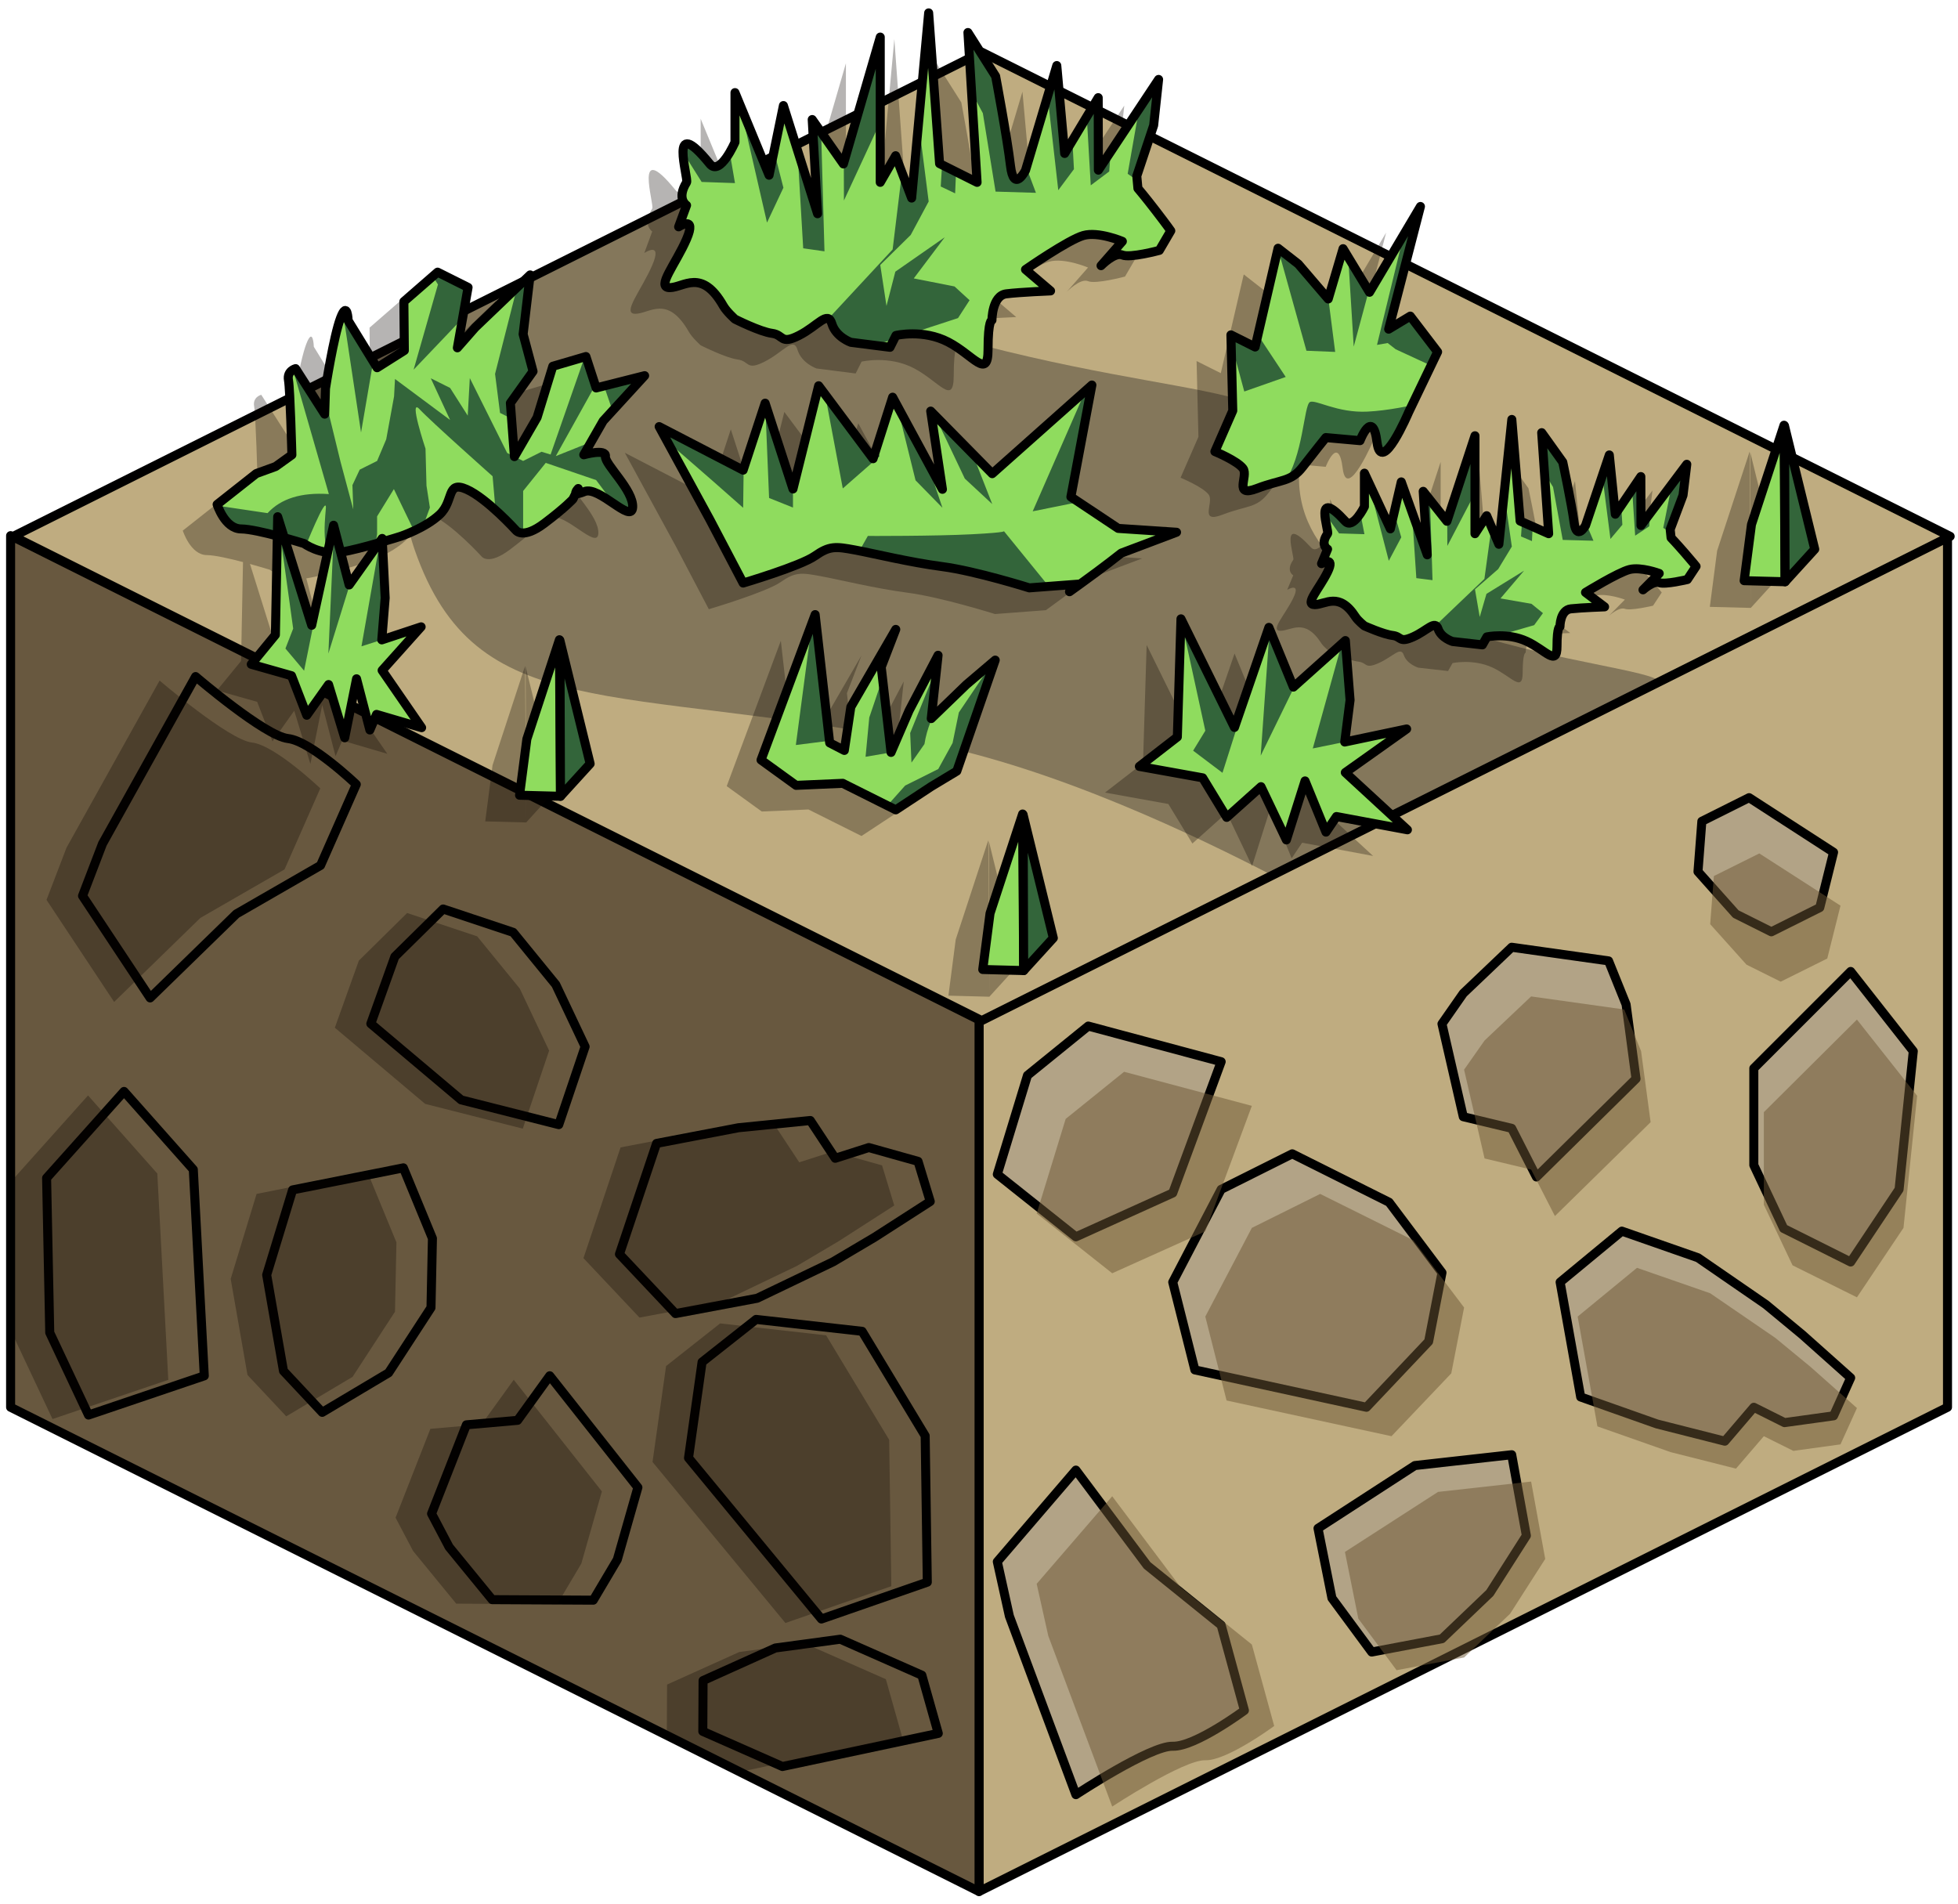 <?xml version="1.0" encoding="UTF-8" standalone="no"?><!DOCTYPE svg PUBLIC "-//W3C//DTD SVG 1.1//EN" "http://www.w3.org/Graphics/SVG/1.1/DTD/svg11.dtd"><svg width="100%" height="100%" viewBox="0 0 217 211" version="1.1" xmlns="http://www.w3.org/2000/svg" xmlns:xlink="http://www.w3.org/1999/xlink" xml:space="preserve" xmlns:serif="http://www.serif.com/" style="fill-rule:evenodd;clip-rule:evenodd;stroke-linecap:round;stroke-linejoin:round;stroke-miterlimit:1.5;"><g id="Dirt_Block13"><g><path d="M215.837,59.362l0,96.599l-107.331,53.665l0,-96.598l107.331,-53.666Z" style="fill:#bfac80;stroke:#000;stroke-width:1px;"/><path d="M205.104,107.662l6.94,8.836l-1.573,15.313l-5.367,8.05l-7.424,-3.712l-3.309,-7.021l0,-10.733l10.733,-10.733" style="fill:#b2a386;stroke:#000;stroke-width:1px;"/><path d="M193.849,88.401l9.359,6.054l-1.526,6.129l-5.367,2.683l-3.942,-1.971l-4.19,-4.696l0.429,-5.581l5.237,-2.618Z" style="fill:#b2a386;stroke:#000;stroke-width:1px;"/><path d="M162.172,110.088l5.366,-5.11l10.733,1.512l1.945,4.827l1.1,8.238l-11.034,10.884l-2.744,-5.39l-5.366,-1.288l-2.362,-10.291l2.362,-3.382" style="fill:#b2a386;stroke:#000;stroke-width:1px;"/><path d="M179.745,136.441l-6.84,5.652l2.278,12.729l8.455,2.989l7.519,1.909l3.214,-3.759l3.402,1.701l5.435,-0.753l1.896,-4.211l-5.366,-4.787l-4.042,-3.346l-7.513,-5.175l-8.438,-2.949Z" style="fill:#b2a386;stroke:#000;stroke-width:1px;"/><path d="M143.216,127.872l-7.877,3.939l-5.367,10.282l2.452,9.727l19.014,4.141l6.893,-7.287l1.479,-7.632l-5.86,-7.803l-10.734,-5.367Z" style="fill:#b2a386;stroke:#000;stroke-width:1px;"/><path d="M119.239,162.924l-8.709,10.148l1.337,6.036l7.372,19.785c0,0 8.247,-5.443 10.733,-5.366c2.486,0.076 7.943,-3.972 7.943,-3.972l-2.576,-9.445l-8.208,-6.629l-7.892,-10.557Z" style="fill:#b2a386;stroke:#000;stroke-width:1px;"/><path d="M167.538,161.22l-10.733,1.199l-10.733,6.958l1.544,7.735l4.409,5.975l7.785,-1.475l5.306,-5.071l4.047,-6.352l-1.625,-8.969" style="fill:#b2a386;stroke:#000;stroke-width:1px;"/><path d="M110.53,130.14l8.709,6.93l10.733,-4.854l5.367,-14.553l-14.73,-3.95l-6.736,5.465l-3.343,10.962" style="fill:#b2a386;stroke:#000;stroke-width:1px;"/><path d="M123.263,165.824l-8.371,9.702l1.286,5.769l7.085,18.915c0,0 7.928,-5.204 10.317,-5.13c2.39,0.073 7.635,-3.797 7.635,-3.797l-2.476,-9.029l-7.889,-6.338l-7.587,-10.092Zm46.427,-1.629l-10.317,1.146l-10.317,6.652l1.484,7.395l4.238,5.711l7.483,-1.409l5.101,-4.848l3.889,-6.072l-1.561,-8.575Zm11.734,-23.688l-6.576,5.403l2.19,12.169l8.127,2.857l7.228,1.825l3.089,-3.594l3.27,1.626l5.225,-0.719l1.822,-4.026l-5.158,-4.576l-3.885,-3.198l-7.221,-4.948l-8.111,-2.819Zm-35.113,-8.191l-7.572,3.765l-5.159,9.829l2.357,9.299l18.277,3.958l6.626,-6.966l1.421,-7.295l-5.633,-7.46l-10.317,-5.13Zm59.488,-19.321l6.672,8.447l-1.513,14.639l-5.159,7.695l-7.136,-3.548l-3.181,-6.712l0,-10.261l10.317,-10.26Zm-90.907,21.488l3.213,-10.479l6.475,-5.224l14.159,3.776l-5.159,13.913l-10.317,4.64l-8.371,-6.626Zm49.639,-19.169l5.159,-4.885l10.317,1.446l1.869,4.614l1.058,7.876l-10.606,10.404l-2.638,-5.152l-5.159,-1.231l-2.27,-9.838l2.27,-3.234Zm30.45,-20.732l8.996,5.787l-1.467,5.86l-5.158,2.565l-3.79,-1.885l-4.027,-4.489l0.412,-5.335l5.034,-2.503Z" style="fill:#6d5735;fill-opacity:0.5;"/></g><path d="M1.175,59.362l107.331,53.666l0,96.598l-107.331,-53.665l0,-96.599" style="fill:#68583f;"/><clipPath id="_clip1"><path d="M1.175,59.362l107.331,53.666l0,96.598l-107.331,-53.665l0,-96.599"/></clipPath><g clip-path="url(#_clip1)"><path d="M91.036,179.425l11.734,-4.08l-0.235,-16.221l-6.989,-11.581l-11.749,-1.32l-5.987,4.726l-1.503,10.627l14.729,17.849" style="fill:#68583f;stroke:#000;stroke-width:1px;"/><path d="M86.714,195.773l17.273,-3.671l-1.819,-6.448l-9.042,-3.989l-7.196,0.973l-8.01,3.61l-0.029,5.632l8.823,3.893Z" style="fill:#68583f;stroke:#000;stroke-width:1px;"/><path d="M49.773,171.445l4.778,5.837l11.198,0.057l2.666,-4.498l2.281,-7.997l-9.77,-12.374l-3.564,4.939l-5.674,0.498l-3.859,9.848l1.944,3.69" style="fill:#68583f;stroke:#000;stroke-width:1px;"/><path d="M74.863,145.578l-6.211,-6.587l4.115,-12.273l9.073,-1.736l7.964,-0.802l2.763,4.188l3.721,-1.191l5.457,1.532l1.352,4.444l-6.164,3.963l-4.606,2.727l-8.414,4.037l-9.05,1.698Z" style="fill:#68583f;stroke:#000;stroke-width:1px;"/><path d="M35.712,156.523l-4.294,-4.586l-1.862,-10.647l2.871,-9.418l12.278,-2.445l3.22,7.814l-0.16,7.686l-4.698,7.216l-7.355,4.38Z" style="fill:#68583f;stroke:#000;stroke-width:1px;"/><path d="M16.639,110.594l-7.494,-11.309l2.215,-5.782l10.317,-18.523c0,0 7.679,6.584 10.234,6.868c2.556,0.284 7.574,5.082 7.574,5.082l-3.96,8.979l-9.329,5.376l-9.557,9.309Z" style="fill:#68583f;stroke:#000;stroke-width:1px;"/><path d="M61.928,124.637l-10.819,-2.741l-10.011,-8.444l2.663,-7.435l5.35,-5.277l7.762,2.587l4.722,5.789l3.252,6.875l-2.919,8.646" style="fill:#68583f;stroke:#000;stroke-width:1px;"/><path d="M5.165,130.552l8.581,-9.593l7.678,8.654l1.217,22.864l-12.832,4.345l-4.296,-9.13l-0.348,-17.14" style="fill:#68583f;stroke:#000;stroke-width:1px;"/><path d="M82.724,196.216l17.273,-3.67l-1.819,-6.448l-9.042,-3.989l-7.196,0.973l-8.01,3.609l-0.029,5.633l8.823,3.892Zm4.322,-16.347l-14.729,-17.849l1.503,-10.628l5.987,-4.725l11.749,1.32l6.989,11.581l0.236,16.221l-11.735,4.08Zm-41.263,-7.98l-1.944,-3.691l3.859,-9.847l5.674,-0.498l3.564,-4.94l9.77,12.374l-2.281,7.998l-2.666,4.498l-11.198,-0.058l-4.778,-5.836Zm-44.608,-40.894l8.581,-9.593l7.678,8.655l1.217,22.864l-12.832,4.344l-4.296,-9.129l-0.348,-17.141Zm30.547,25.971l-4.294,-4.586l-1.862,-10.647l2.871,-9.418l12.278,-2.445l3.22,7.815l-0.16,7.685l-4.698,7.216l-7.355,4.38Zm39.151,-10.945l-6.21,-6.586l4.114,-12.274l9.073,-1.736l7.964,-0.801l2.764,4.188l3.72,-1.192l5.457,1.532l1.352,4.444l-6.164,3.963l-4.606,2.728l-8.414,4.036l-9.05,1.698Zm-12.935,-20.94l-10.818,-2.742l-10.012,-8.443l2.663,-7.436l5.35,-5.277l7.762,2.587l4.722,5.79l3.252,6.875l-2.919,8.646Zm-45.289,-14.043l-7.494,-11.309l2.215,-5.782l10.317,-18.524c0,0 7.679,6.584 10.234,6.868c2.556,0.284 7.574,5.082 7.574,5.082l-3.96,8.98l-9.329,5.375l-9.557,9.31Z" style="fill:#0a0500;fill-opacity:0.3;"/></g><path d="M1.175,59.362l107.331,53.666l0,96.598l-107.331,-53.665l0,-96.599" style="fill:none;stroke:#000;stroke-width:1px;"/><path d="M216.132,59.442l-107.331,-53.665l-107.331,53.665l107.331,53.666l107.331,-53.666Z" style="fill:#84775b;"/><clipPath id="_clip2"><path d="M216.132,59.442l-107.331,-53.665l-107.331,53.665l107.331,53.666l107.331,-53.666Z"/></clipPath><g clip-path="url(#_clip2)"><path d="M-10.558,26.553c0,0 25.752,7.572 44.227,16.79c10.717,5.347 10.436,12.284 12.301,17.627c6.806,19.49 22.136,14.676 56.519,21.33c14.621,2.83 30.458,10.551 38.511,14.708c16.652,8.596 35.774,8.946 35.774,8.946l-153.846,33.017l-67.965,-77.833l34.479,-34.585Z" style="fill:#bfac80;"/><path d="M183.933,75.542c-1.62,-2.35 -41.14,-4.125 -39.943,-23.447c0.693,-11.186 -13.275,-6.448 -46.624,-17.141c-3.267,-1.047 -10.017,-7.712 -20.764,-13.078c-26.494,-13.227 -64.207,-12.397 -64.207,-12.397l153.225,-35.789l73.087,90.565l-54.774,11.287Z" style="fill:#bfac80;"/></g><path d="M216.132,59.442l-107.331,-53.665l-107.331,53.665l107.331,53.666l107.331,-53.666Z" style="fill:none;stroke:#000;stroke-width:1px;"/><g><path d="M112.933,106.856l-3.284,3.605l-0.063,-17.267l3.347,13.662Zm-3.405,-13.743l-3.608,11.009l-0.809,6.221l4.538,0.118l-0.121,-17.348Zm31.302,-3.667l-2.066,6.538l-2.815,-5.901l-3.8,3.402l-2.664,-4.383l-7.016,-1.265l4.209,-3.262l0.401,-13.092l5.93,12.033l3.813,-11.087l2.719,6.617l5.758,-5.156l0.521,6.595l-0.591,4.647l6.86,-1.444l-6.797,4.827l6.883,6.345l-7.861,-1.467l-1.164,1.725l-2.32,-5.672Zm-54.292,-18.433l-5.998,16.111l3.886,2.813l5.169,-0.226l5.88,2.94l3.93,-2.587l2.832,-1.705l4.257,-12.303l-3.198,2.719l-3.891,3.763l0.755,-7.017l-3.215,6.135l-1.996,4.629l-1.088,-9.457l1.611,-4.175l-4.98,8.591l-0.72,4.822l-1.624,-0.837l-1.61,-14.216Zm-24.939,16.53l-3.285,3.605l-0.062,-17.268l3.347,13.663Zm-3.405,-13.744l-3.608,11.009l-0.809,6.222l4.537,0.118l-0.12,-17.349Zm1.825,-16.239c0.064,0.088 0.31,0.08 0.944,-0.179c1.641,-0.671 5.24,3.648 5.349,1.74c0.109,-1.909 -3.129,-4.77 -3.017,-5.65c0.113,-0.88 -2.401,-0.171 -2.401,-0.171l2.149,-3.749l4.595,-5.018l-5.372,1.36l-1.134,-3.479l-3.671,1.077l-1.742,5.676l-2.511,4.337l-0.448,-5.935l2.512,-3.516l-1.099,-4.118l0.777,-6.569l-6.087,5.826l-1.978,2.252l1.185,-6.695l-3.375,-1.687l-3.739,3.254l0.052,5.427l-3.02,1.908l-3.208,-5.223c0,0 -0.07,-2.31 -0.839,-0.301c-0.768,2.009 -1.672,7.835 -1.672,7.835l-0.089,2.835l-3.226,-5.045c0,0 -0.975,0.242 -0.789,1.276c0.186,1.034 0.379,8.282 0.379,8.282l-1.8,1.29l-2.149,0.782l-4.337,3.423c0,0 0.849,2.702 2.663,2.714c0.876,0.006 2.531,0.384 4.01,0.773l-0.214,10.964l-2.675,3.262l4.46,1.266l1.693,4.383l2.415,-3.402l1.789,5.901l1.313,-6.539l1.475,5.673l0.74,-1.726l4.996,1.468l-4.375,-6.345l4.321,-4.828l-4.36,1.445l0.375,-4.647l-0.312,-6.216c1.164,-0.339 2.034,-0.616 2.034,-0.616c0,0 2.712,-0.904 4.319,-2.411c1.607,-1.507 0.717,-3.79 2.97,-2.799c2.254,0.991 5.491,4.56 5.491,4.56c0,0 0.759,1.008 3.13,-0.778c2.372,-1.786 3.175,-2.69 3.175,-2.69l0.328,-0.657c-0.1,-0.139 0.261,-0.521 0.261,-0.521l-0.261,0.521Zm99.644,-6.367l-3.107,9.476l-2.63,-3.318l0.45,7.036l-2.881,-8.08l-1.208,5.203l-2.875,-6.17l0,3.704c0,0 -1.254,2.571 -2.126,1.62c-3.613,-3.938 -1.756,1.093 -1.958,1.381c-0.87,1.237 0,1.714 0,1.714l-0.668,1.608c0,0 1.569,-0.935 0.668,0.918c-0.901,1.852 -2.607,3.63 -1.421,3.625c1.185,-0.005 2.695,-1.475 4.521,1.364c0.276,0.429 0.984,0.988 0.984,0.988c0,0 2.106,0.944 3.122,1.062c1.017,0.117 0.687,0.87 2.277,0.157c1.591,-0.714 2.425,-1.892 2.768,-0.882c0.344,1.01 1.607,1.396 1.607,1.396l3.299,0.372l0.499,-0.884c0,0 2.291,-0.488 4.413,0.493c2.121,0.98 3.357,2.833 3.357,0.559c0,-2.273 0.33,-2.192 0.33,-2.192c0,0 -0.002,-1.84 1.212,-1.971c1.214,-0.13 3.731,-0.218 3.731,-0.218l-2.113,-1.596c0,0 3.607,-2.223 4.88,-2.543c1.274,-0.32 3.288,0.438 3.288,0.438l-1.798,1.815c0,0 1.151,-1.041 1.798,-0.796c0.647,0.244 3.118,-0.345 3.118,-0.345l0.966,-1.464c0,0 -0.3,-0.389 -1.251,-1.483c-0.95,-1.095 -1.52,-1.684 -1.52,-1.684l-0.095,-0.926l1.421,-3.782l0.417,-3.433l-5.079,6.778l-0.014,-5.416l-2.828,4.169l-0.666,-6.567l-2.637,7.83c0,0 -0.99,1.74 -1.267,-0.351c-0.277,-2.091 -1.252,-6.68 -1.252,-6.68l-2.337,-3.267l0.773,11.194l-3.164,-1.401l-0.92,-11.26l-1.436,13.834l-1.351,-3.163l-1.297,1.99l0,-10.852Zm-131.959,11.307c1.234,0.341 2.191,0.639 2.191,0.639c0,0 1.081,0.794 2.611,0.984l-1.765,8.074l-3.037,-9.697Zm78.46,-7.107l-6.821,-6.933l1.3,8.667l-5.521,-10.208l-2.166,6.818l-6.032,-8.085l-2.845,11.437l-3.086,-9.506l-2.436,7.421l-9.309,-4.825l5.657,10.375l3.652,6.962c0,0 6.342,-1.878 7.955,-3.004c1.613,-1.126 2.271,-1.062 4.428,-0.661c2.157,0.401 6.031,1.364 9.703,1.846c3.672,0.481 9.628,2.353 9.628,2.353l5.645,-0.428c2.677,-1.925 4.553,-3.424 4.553,-3.424l6.119,-2.311l-6.465,-0.427l-5.243,-3.492l2.327,-12.397l-11.043,9.822Zm-71.271,12.335l-0.947,-3.627c1.148,-0.185 2.861,-0.642 4.263,-1.045l-3.316,4.672Zm159.021,-17.705l-3.608,11.009l-0.81,6.222l4.538,0.118l-0.12,-17.349Zm3.405,13.744l-3.285,3.605l-0.062,-17.268l3.347,13.663Zm-44.825,-25.833l-2.396,1.445l3.522,-13.596l-5.644,9.508l-2.932,-4.831l-1.644,5.572l-3.317,-3.872l-2.242,-1.748l-2.543,10.943l-2.683,-1.343l0.205,8.402l-1.98,4.529c0,0 2.464,1.013 3.112,1.868c0.648,0.854 -1.151,3.263 1.558,2.221c2.709,-1.042 3.738,-0.682 5.063,-2.391c1.324,-1.71 2.564,-3.245 2.564,-3.245l3.787,0.34c0,0 1.409,-3.655 1.883,0.169c0.474,3.823 3.505,-3.318 3.505,-3.318l3.21,-6.687l-3.028,-3.966Zm-58.742,-30.923l-4.084,14.058l-3.456,-4.922l0.592,10.437l-3.785,-11.987l-1.589,7.719l-3.778,-9.153l0,5.495c0,0 -1.647,3.814 -2.793,2.403c-4.748,-5.841 -2.307,1.622 -2.574,2.05c-1.143,1.834 0,2.542 0,2.542l-0.878,2.385c0,0 2.063,-1.386 0.878,1.362c-1.184,2.747 -3.425,5.385 -1.867,5.377c1.558,-0.007 3.542,-2.188 5.941,2.024c0.363,0.637 1.293,1.466 1.293,1.466c0,0 2.767,1.401 4.103,1.575c1.336,0.174 0.903,1.291 2.993,0.233c2.09,-1.058 3.186,-2.807 3.637,-1.308c0.452,1.499 2.112,2.071 2.112,2.071l4.335,0.552l0.656,-1.312c0,0 3.01,-0.723 5.798,0.732c2.788,1.454 4.412,4.202 4.412,0.83c0,-3.373 0.434,-3.253 0.434,-3.253c0,0 -0.003,-2.73 1.592,-2.924c1.596,-0.193 4.903,-0.324 4.903,-0.324l-2.776,-2.367c0,0 4.739,-3.297 6.413,-3.772c1.674,-0.475 4.321,0.649 4.321,0.649l-2.363,2.692c0,0 1.512,-1.543 2.363,-1.181c0.85,0.363 4.097,-0.511 4.097,-0.511l1.269,-2.172c0,0 -0.394,-0.576 -1.643,-2.2c-1.249,-1.623 -1.999,-2.498 -1.999,-2.498l-0.125,-1.374l1.869,-5.61l0.548,-5.093l-6.675,10.055l-0.018,-8.035l-3.717,6.185l-0.874,-9.742l-3.466,11.616c0,0 -1.301,2.581 -1.666,-0.521c-0.364,-3.101 -1.645,-9.91 -1.645,-9.91l-3.07,-4.847l1.015,16.608l-4.158,-2.079l-1.209,-16.704l-1.887,20.522l-1.775,-4.693l-1.704,2.954l0,-16.1Z" style="fill:#0a0500;fill-opacity:0.3;"/><g id="GrassBlank02"><path d="M144.634,86.546l-2.066,6.539l-2.815,-5.901l-3.8,3.402l-2.664,-4.383l-7.016,-1.266l4.209,-3.262l0.401,-13.091l5.93,12.032l3.813,-11.087l2.719,6.618l5.758,-5.157l0.521,6.596l-0.591,4.647l6.86,-1.445l-6.797,4.828l6.883,6.345l-7.861,-1.468l-1.164,1.726l-2.32,-5.673" style="fill:#33653a;"/><clipPath id="_clip3"><path d="M144.634,86.546l-2.066,6.539l-2.815,-5.901l-3.8,3.402l-2.664,-4.383l-7.016,-1.266l4.209,-3.262l0.401,-13.091l5.93,12.032l3.813,-11.087l2.719,6.618l5.758,-5.157l0.521,6.596l-0.591,4.647l6.86,-1.445l-6.797,4.828l6.883,6.345l-7.861,-1.468l-1.164,1.726l-2.32,-5.673"/></clipPath><g clip-path="url(#_clip3)"><path d="M130.883,68.584l2.699,12.399l-1.35,2.21l3.253,2.455l1.521,-4.788l-2.062,-7.098l4.549,-5.153l1.333,-0.518l-1.105,15.654l3.789,-7.761l1.429,-5.437l3.991,0l-3.438,12.4l5.543,-1.13l4.051,-5.412l3.386,1.693l-2.728,3.069l0.375,14.207l-8.38,-2.553l-2.984,3.509l-2.794,-1.9l-0.959,-2.23l-8.458,-1.138l-7.506,-6.293l4.308,-12.749l1.537,-3.436" style="fill:#8fdc5e;"/></g><path d="M144.634,86.546l-2.066,6.539l-2.815,-5.901l-3.8,3.402l-2.664,-4.383l-7.016,-1.266l4.209,-3.262l0.401,-13.091l5.93,12.032l3.813,-11.087l2.719,6.618l5.758,-5.157l0.521,6.596l-0.591,4.647l6.86,-1.445l-6.797,4.828l6.883,6.345l-7.861,-1.468l-1.164,1.726l-2.32,-5.673" style="fill:none;stroke:#000;stroke-width:1px;"/><path d="M156.298,35.034l-2.396,1.446l3.522,-13.597l-5.644,9.509l-2.932,-4.832l-1.644,5.573l-3.317,-3.873l-2.242,-1.748l-2.543,10.944l-2.683,-1.343l0.205,8.401l-1.98,4.529c0,0 2.464,1.014 3.112,1.868c0.648,0.855 -1.151,3.263 1.558,2.221c2.709,-1.041 3.738,-0.681 5.063,-2.391c1.324,-1.709 2.564,-3.245 2.564,-3.245l3.787,0.34c0,0 1.408,-3.654 1.883,0.169c0.474,3.823 3.505,-3.317 3.505,-3.317l3.21,-6.688l-3.028,-3.966Z" style="fill:#33653a;"/><clipPath id="_clip4"><path d="M156.298,35.034l-2.396,1.446l3.522,-13.597l-5.644,9.509l-2.932,-4.832l-1.644,5.573l-3.317,-3.873l-2.242,-1.748l-2.543,10.944l-2.683,-1.343l0.205,8.401l-1.98,4.529c0,0 2.464,1.014 3.112,1.868c0.648,0.855 -1.151,3.263 1.558,2.221c2.709,-1.041 3.738,-0.681 5.063,-2.391c1.324,-1.709 2.564,-3.245 2.564,-3.245l3.787,0.34c0,0 1.408,-3.654 1.883,0.169c0.474,3.823 3.505,-3.317 3.505,-3.317l3.21,-6.688l-3.028,-3.966Z"/></clipPath><g clip-path="url(#_clip4)"><path d="M135.586,34.836l2.315,8.553l4.592,-1.613l-4.449,-6.719l3.344,-8.384l3.401,12.198l3.185,0.13l-0.768,-5.994l2.002,-7.891l0.822,13.298l1.759,-6.524l1.411,-3.662l3.319,-6.103l-3.91,16.099l1.182,-0.207l0.887,0.69l3.573,1.653l3.529,3.147c0,0 -5.697,1.884 -10.226,2.111c-3.358,0.167 -5.756,-1.38 -6.379,-1.062c-0.677,0.346 -0.747,6.145 -2.883,8.954c-2.478,3.26 -7.01,3.564 -7.01,3.564l-2.01,-9.805l2.314,-12.433" style="fill:#8fdc5e;"/></g><path d="M156.298,35.034l-2.396,1.446l3.522,-13.597l-5.644,9.509l-2.932,-4.832l-1.644,5.573l-3.317,-3.873l-2.242,-1.748l-2.543,10.944l-2.683,-1.343l0.205,8.401l-1.98,4.529c0,0 2.464,1.014 3.112,1.868c0.648,0.855 -1.151,3.263 1.558,2.221c2.709,-1.041 3.738,-0.681 5.063,-2.391c1.324,-1.709 2.564,-3.245 2.564,-3.245l3.787,0.34c0,0 1.408,-3.654 1.883,0.169c0.474,3.823 3.505,-3.317 3.505,-3.317l3.21,-6.688l-3.028,-3.966Z" style="fill:none;stroke:#000;stroke-width:1px;"/><g><path d="M113.332,90.213l-3.608,11.009l-0.809,6.222l4.538,0.118l-0.121,-17.349Z" style="fill:#8fdc5e;stroke:#000;stroke-width:1px;"/><path d="M116.737,103.957l-3.284,3.605l-0.063,-17.268l3.347,13.663Z" style="fill:#33653a;stroke:#000;stroke-width:1px;"/></g><g><path d="M197.718,47.124l-3.608,11.009l-0.81,6.221l4.538,0.118l-0.12,-17.348Z" style="fill:#8fdc5e;stroke:#000;stroke-width:1px;"/><path d="M201.123,60.867l-3.285,3.605l-0.062,-17.267l3.347,13.662Z" style="fill:#33653a;stroke:#000;stroke-width:1px;"/></g><g><path d="M61.998,70.9l-3.608,11.009l-0.809,6.221l4.537,0.118l-0.12,-17.348Z" style="fill:#8fdc5e;stroke:#000;stroke-width:1px;"/><path d="M65.403,84.643l-3.285,3.605l-0.062,-17.267l3.347,13.662Z" style="fill:#33653a;stroke:#000;stroke-width:1px;"/></g><path d="M90.342,68.113l-5.998,16.112l3.886,2.813l5.169,-0.226l5.88,2.94l3.93,-2.587l2.832,-1.706l4.257,-12.302l-3.198,2.718l-3.891,3.763l0.755,-7.017l-3.215,6.135l-1.996,4.63l-1.088,-9.457l1.611,-4.175l-4.98,8.591l-0.72,4.821l-1.624,-0.837l-1.61,-14.216Z" style="fill:#33653a;"/><clipPath id="_clip5"><path d="M90.342,68.113l-5.998,16.112l3.886,2.813l5.169,-0.226l5.88,2.94l3.93,-2.587l2.832,-1.706l4.257,-12.302l-3.198,2.718l-3.891,3.763l0.755,-7.017l-3.215,6.135l-1.996,4.63l-1.088,-9.457l1.611,-4.175l-4.98,8.591l-0.72,4.821l-1.624,-0.837l-1.61,-14.216Z"/></clipPath><g clip-path="url(#_clip5)"><path d="M90.416,65.847l-2.215,16.72l4.386,-0.555l1.709,-12.781l5.427,0.299l-3.384,9.991l-0.411,4.351l2.825,-0.486l1.57,-8.128l3.97,-2.472l-3.42,8.452l0.142,3.279l1.44,-2.056c0.255,-1.668 0.94,-3.372 2.055,-5.11l6.623,-5.602l-4.866,7.207l-0.694,3.383l-1.588,2.888l-3.67,1.834l-1.562,1.75c0,0 -2.531,2.881 -3.825,2.999c-1.293,0.117 -7.056,-0.059 -8.408,-0.588c-1.353,-0.529 -6.612,-3.888 -6.612,-3.888l3.185,-11.778l7.323,-9.709Z" style="fill:#8fdc5e;"/></g><path d="M90.342,68.113l-5.998,16.112l3.886,2.813l5.169,-0.226l5.88,2.94l3.93,-2.587l2.832,-1.706l4.257,-12.302l-3.198,2.718l-3.891,3.763l0.755,-7.017l-3.215,6.135l-1.996,4.63l-1.088,-9.457l1.611,-4.175l-4.98,8.591l-0.72,4.821l-1.624,-0.837l-1.61,-14.216Z" style="fill:none;stroke:#000;stroke-width:1px;"/><path d="M97.556,4.111l-4.084,14.058l-3.456,-4.921l0.592,10.437l-3.785,-11.987l-1.589,7.719l-3.778,-9.154l0,5.496c0,0 -1.647,3.813 -2.793,2.403c-4.748,-5.842 -2.307,1.622 -2.574,2.049c-1.143,1.835 0,2.542 0,2.542l-0.878,2.386c0,0 2.063,-1.387 0.878,1.361c-1.184,2.748 -3.425,5.385 -1.867,5.378c1.557,-0.007 3.542,-2.188 5.941,2.024c0.363,0.637 1.293,1.466 1.293,1.466c0,0 2.767,1.4 4.103,1.574c1.336,0.174 0.903,1.292 2.993,0.233c2.09,-1.058 3.186,-2.806 3.637,-1.308c0.452,1.499 2.112,2.071 2.112,2.071l4.335,0.552l0.656,-1.311c0,0 3.01,-0.723 5.798,0.731c2.788,1.455 4.412,4.202 4.412,0.83c0,-3.372 0.434,-3.253 0.434,-3.253c0,0 -0.003,-2.73 1.592,-2.923c1.596,-0.194 4.903,-0.324 4.903,-0.324l-2.776,-2.368c0,0 4.739,-3.297 6.413,-3.771c1.674,-0.475 4.32,0.649 4.32,0.649l-2.362,2.692c0,0 1.512,-1.544 2.362,-1.181c0.851,0.362 4.098,-0.512 4.098,-0.512l1.269,-2.171c0,0 -0.394,-0.577 -1.643,-2.2c-1.249,-1.624 -1.999,-2.498 -1.999,-2.498l-0.125,-1.374l1.869,-5.611l0.548,-5.092l-6.675,10.054l-0.018,-8.034l-3.717,6.185l-0.874,-9.742l-3.466,11.615c0,0 -1.302,2.581 -1.666,-0.52c-0.364,-3.102 -1.645,-9.911 -1.645,-9.911l-3.07,-4.846l1.015,16.607l-4.158,-2.079l-1.209,-16.704l-1.887,20.523l-1.775,-4.693l-1.704,2.953l0,-16.1Z" style="fill:#33653a;"/><clipPath id="_clip6"><path d="M97.556,4.111l-4.084,14.058l-3.456,-4.921l0.592,10.437l-3.785,-11.987l-1.589,7.719l-3.778,-9.154l0,5.496c0,0 -1.647,3.813 -2.793,2.403c-4.748,-5.842 -2.307,1.622 -2.574,2.049c-1.143,1.835 0,2.542 0,2.542l-0.878,2.386c0,0 2.063,-1.387 0.878,1.361c-1.184,2.748 -3.425,5.385 -1.867,5.378c1.557,-0.007 3.542,-2.188 5.941,2.024c0.363,0.637 1.293,1.466 1.293,1.466c0,0 2.767,1.4 4.103,1.574c1.336,0.174 0.903,1.292 2.993,0.233c2.09,-1.058 3.186,-2.806 3.637,-1.308c0.452,1.499 2.112,2.071 2.112,2.071l4.335,0.552l0.656,-1.311c0,0 3.01,-0.723 5.798,0.731c2.788,1.455 4.412,4.202 4.412,0.83c0,-3.372 0.434,-3.253 0.434,-3.253c0,0 -0.003,-2.73 1.592,-2.923c1.596,-0.194 4.903,-0.324 4.903,-0.324l-2.776,-2.368c0,0 4.739,-3.297 6.413,-3.771c1.674,-0.475 4.32,0.649 4.32,0.649l-2.362,2.692c0,0 1.512,-1.544 2.362,-1.181c0.851,0.362 4.098,-0.512 4.098,-0.512l1.269,-2.171c0,0 -0.394,-0.577 -1.643,-2.2c-1.249,-1.624 -1.999,-2.498 -1.999,-2.498l-0.125,-1.374l1.869,-5.611l0.548,-5.092l-6.675,10.054l-0.018,-8.034l-3.717,6.185l-0.874,-9.742l-3.466,11.615c0,0 -1.302,2.581 -1.666,-0.52c-0.364,-3.102 -1.645,-9.911 -1.645,-9.911l-3.07,-4.846l1.015,16.607l-4.158,-2.079l-1.209,-16.704l-1.887,20.523l-1.775,-4.693l-1.704,2.953l0,-16.1Z"/></clipPath><g clip-path="url(#_clip6)"><path d="M73.646,13.623l4.116,6.541l3.694,0.128l-1.776,-10.36l1.776,-0.703l3.549,15.44l1.818,-3.866l-2.411,-9.4l3.58,-1.34l1.025,17.455l2.358,0.336l-0.423,-15.074l2.541,-2.848l0.038,12.291l8.211,-17.726l-2.814,23.149l-12.105,13.045l-14.931,-7.648l1.754,-19.42Z" style="fill:#8fdc5e;"/><path d="M106.432,7.877l2.494,4.668l1.411,8.69l4.473,0.135l-1.155,-3.069l-1.339,-9.145l3.325,-2.558l1.645,14.481l1.736,-2.331l-0.506,-9.523l1.765,0.882l0.604,10.432l2.046,-1.535l0.907,-11.934l2.802,2.726l-1.663,9.464l2.794,1.943l8.514,6.476c0,0 -11.061,5.503 -12.559,6.28c-1.498,0.776 -8.852,7.427 -8.852,7.427l-13.173,2.364l-4.145,-5.689l8.618,-2.808l1.282,-1.981l-1.669,-1.526l-4.516,-0.891l3.435,-4.561l-5.479,3.814l-0.98,3.796l-0.691,-4.54l3.377,-3.326l1.989,-3.709l-1.669,-13.109l-0.463,-8.858l2.693,0.785l1.25,11.92l-0.475,7.6l1.596,0.761l0.578,-13.551Z" style="fill:#8fdc5e;"/></g><path d="M97.556,4.111l-4.084,14.058l-3.456,-4.921l0.592,10.437l-3.785,-11.987l-1.589,7.719l-3.778,-9.154l0,5.496c0,0 -1.647,3.813 -2.793,2.403c-4.748,-5.842 -2.307,1.622 -2.574,2.049c-1.143,1.835 0,2.542 0,2.542l-0.878,2.386c0,0 2.063,-1.387 0.878,1.361c-1.184,2.748 -3.425,5.385 -1.867,5.378c1.557,-0.007 3.542,-2.188 5.941,2.024c0.363,0.637 1.293,1.466 1.293,1.466c0,0 2.767,1.4 4.103,1.574c1.336,0.174 0.903,1.292 2.993,0.233c2.09,-1.058 3.186,-2.806 3.637,-1.308c0.452,1.499 2.112,2.071 2.112,2.071l4.335,0.552l0.656,-1.311c0,0 3.01,-0.723 5.798,0.731c2.788,1.455 4.412,4.202 4.412,0.83c0,-3.372 0.434,-3.253 0.434,-3.253c0,0 -0.003,-2.73 1.592,-2.923c1.596,-0.194 4.903,-0.324 4.903,-0.324l-2.776,-2.368c0,0 4.739,-3.297 6.413,-3.771c1.674,-0.475 4.32,0.649 4.32,0.649l-2.362,2.692c0,0 1.512,-1.544 2.362,-1.181c0.851,0.362 4.098,-0.512 4.098,-0.512l1.269,-2.171c0,0 -0.394,-0.577 -1.643,-2.2c-1.249,-1.624 -1.999,-2.498 -1.999,-2.498l-0.125,-1.374l1.869,-5.611l0.548,-5.092l-6.675,10.054l-0.018,-8.034l-3.717,6.185l-0.874,-9.742l-3.466,11.615c0,0 -1.302,2.581 -1.666,-0.52c-0.364,-3.102 -1.645,-9.911 -1.645,-9.911l-3.07,-4.846l1.015,16.607l-4.158,-2.079l-1.209,-16.704l-1.887,20.523l-1.775,-4.693l-1.704,2.953l0,-16.1Z" style="fill:none;stroke:#000;stroke-width:1px;"/><path d="M163.467,48.293l-3.107,9.477l-2.63,-3.318l0.45,7.035l-2.881,-8.08l-1.208,5.203l-2.875,-6.17l0,3.705c0,0 -1.254,2.57 -2.126,1.62c-3.613,-3.938 -1.756,1.093 -1.958,1.381c-0.87,1.237 0,1.713 0,1.713l-0.668,1.608c0,0 1.569,-0.934 0.668,0.918c-0.901,1.852 -2.607,3.63 -1.421,3.625c1.185,-0.005 2.695,-1.475 4.521,1.364c0.276,0.43 0.984,0.989 0.984,0.989c0,0 2.105,0.944 3.122,1.061c1.017,0.117 0.687,0.87 2.277,0.157c1.591,-0.713 2.425,-1.892 2.768,-0.882c0.344,1.011 1.607,1.396 1.607,1.396l3.299,0.372l0.499,-0.884c0,0 2.291,-0.487 4.413,0.493c2.121,0.981 3.357,2.833 3.357,0.56c0,-2.273 0.33,-2.193 0.33,-2.193c0,0 -0.002,-1.84 1.212,-1.97c1.214,-0.131 3.73,-0.219 3.73,-0.219l-2.112,-1.596c0,0 3.607,-2.222 4.88,-2.542c1.274,-0.32 3.288,0.437 3.288,0.437l-1.798,1.815c0,0 1.151,-1.04 1.798,-0.796c0.647,0.244 3.118,-0.345 3.118,-0.345l0.966,-1.464c0,0 -0.3,-0.388 -1.251,-1.483c-0.95,-1.094 -1.52,-1.683 -1.52,-1.683l-0.096,-0.927l1.422,-3.782l0.417,-3.432l-5.079,6.777l-0.014,-5.416l-2.828,4.17l-0.666,-6.567l-2.637,7.829c0,0 -0.99,1.74 -1.267,-0.35c-0.278,-2.091 -1.253,-6.681 -1.253,-6.681l-2.336,-3.267l0.773,11.195l-3.164,-1.402l-0.92,-11.259l-1.436,13.834l-1.351,-3.164l-1.297,1.991l0,-10.853Z" style="fill:#33653a;"/><clipPath id="_clip7"><path d="M163.467,48.293l-3.107,9.477l-2.63,-3.318l0.45,7.035l-2.881,-8.08l-1.208,5.203l-2.875,-6.17l0,3.705c0,0 -1.254,2.57 -2.126,1.62c-3.613,-3.938 -1.756,1.093 -1.958,1.381c-0.87,1.237 0,1.713 0,1.713l-0.668,1.608c0,0 1.569,-0.934 0.668,0.918c-0.901,1.852 -2.607,3.63 -1.421,3.625c1.185,-0.005 2.695,-1.475 4.521,1.364c0.276,0.43 0.984,0.989 0.984,0.989c0,0 2.105,0.944 3.122,1.061c1.017,0.117 0.687,0.87 2.277,0.157c1.591,-0.713 2.425,-1.892 2.768,-0.882c0.344,1.011 1.607,1.396 1.607,1.396l3.299,0.372l0.499,-0.884c0,0 2.291,-0.487 4.413,0.493c2.121,0.981 3.357,2.833 3.357,0.56c0,-2.273 0.33,-2.193 0.33,-2.193c0,0 -0.002,-1.84 1.212,-1.97c1.214,-0.131 3.73,-0.219 3.73,-0.219l-2.112,-1.596c0,0 3.607,-2.222 4.88,-2.542c1.274,-0.32 3.288,0.437 3.288,0.437l-1.798,1.815c0,0 1.151,-1.04 1.798,-0.796c0.647,0.244 3.118,-0.345 3.118,-0.345l0.966,-1.464c0,0 -0.3,-0.388 -1.251,-1.483c-0.95,-1.094 -1.52,-1.683 -1.52,-1.683l-0.096,-0.927l1.422,-3.782l0.417,-3.432l-5.079,6.777l-0.014,-5.416l-2.828,4.17l-0.666,-6.567l-2.637,7.829c0,0 -0.99,1.74 -1.267,-0.35c-0.278,-2.091 -1.253,-6.681 -1.253,-6.681l-2.336,-3.267l0.773,11.195l-3.164,-1.402l-0.92,-11.259l-1.436,13.834l-1.351,-3.164l-1.297,1.991l0,-10.853Z"/></clipPath><g clip-path="url(#_clip7)"><path d="M145.273,54.705l3.131,4.409l2.812,0.086l-1.352,-6.983l1.352,-0.474l2.701,10.408l1.382,-2.606l-1.834,-6.337l2.724,-0.903l0.78,11.766l1.794,0.226l-0.321,-10.161l1.933,-1.919l0.03,8.285l6.248,-11.949l-2.141,15.604l-9.213,8.794l-11.362,-5.155l1.336,-13.091Z" style="fill:#8fdc5e;"/><path d="M170.222,50.832l1.898,3.147l1.073,5.857l3.404,0.091l-0.879,-2.069l-1.019,-6.164l2.53,-1.724l1.252,9.761l1.321,-1.571l-0.385,-6.42l1.343,0.595l0.46,7.032l1.557,-1.035l0.69,-8.044l2.132,1.837l-1.265,6.38l2.126,1.309l6.479,4.366c0,0 -8.417,3.709 -9.557,4.233c-1.14,0.523 -6.737,5.006 -6.737,5.006l-10.023,1.594l-3.155,-3.835l6.558,-1.893l0.976,-1.335l-1.27,-1.029l-3.437,-0.6l2.614,-3.075l-4.169,2.571l-0.746,2.559l-0.526,-3.061l2.57,-2.241l1.514,-2.5l-1.271,-8.837l-0.352,-5.971l2.05,0.529l0.951,8.035l-0.361,5.123l1.214,0.513l0.44,-9.134Z" style="fill:#8fdc5e;"/></g><path d="M163.467,48.293l-3.107,9.477l-2.63,-3.318l0.45,7.035l-2.881,-8.08l-1.208,5.203l-2.875,-6.17l0,3.705c0,0 -1.254,2.57 -2.126,1.62c-3.613,-3.938 -1.756,1.093 -1.958,1.381c-0.87,1.237 0,1.713 0,1.713l-0.668,1.608c0,0 1.569,-0.934 0.668,0.918c-0.901,1.852 -2.607,3.63 -1.421,3.625c1.185,-0.005 2.695,-1.475 4.521,1.364c0.276,0.43 0.984,0.989 0.984,0.989c0,0 2.105,0.944 3.122,1.061c1.017,0.117 0.687,0.87 2.277,0.157c1.591,-0.713 2.425,-1.892 2.768,-0.882c0.344,1.011 1.607,1.396 1.607,1.396l3.299,0.372l0.499,-0.884c0,0 2.291,-0.487 4.413,0.493c2.121,0.981 3.357,2.833 3.357,0.56c0,-2.273 0.33,-2.193 0.33,-2.193c0,0 -0.002,-1.84 1.212,-1.97c1.214,-0.131 3.73,-0.219 3.73,-0.219l-2.112,-1.596c0,0 3.607,-2.222 4.88,-2.542c1.274,-0.32 3.288,0.437 3.288,0.437l-1.798,1.815c0,0 1.151,-1.04 1.798,-0.796c0.647,0.244 3.118,-0.345 3.118,-0.345l0.966,-1.464c0,0 -0.3,-0.388 -1.251,-1.483c-0.95,-1.094 -1.52,-1.683 -1.52,-1.683l-0.096,-0.927l1.422,-3.782l0.417,-3.432l-5.079,6.777l-0.014,-5.416l-2.828,4.17l-0.666,-6.567l-2.637,7.829c0,0 -0.99,1.74 -1.267,-0.35c-0.278,-2.091 -1.253,-6.681 -1.253,-6.681l-2.336,-3.267l0.773,11.195l-3.164,-1.402l-0.92,-11.259l-1.436,13.834l-1.351,-3.164l-1.297,1.991l0,-10.853Z" style="fill:none;stroke:#000;stroke-width:1px;"/><path d="M57.977,37.035l0.777,-6.569l-6.087,5.826l-1.978,2.253l1.185,-6.695l-3.375,-1.688l-3.739,3.255l0.052,5.426l-3.02,1.909l-3.208,-5.224c0,0 -0.07,-2.31 -0.839,-0.301c-0.768,2.009 -1.672,7.835 -1.672,7.835l-0.089,2.836l-3.226,-5.046c0,0 -0.975,0.243 -0.789,1.277c0.186,1.034 0.379,8.282 0.379,8.282l-1.8,1.29l-2.149,0.782l-4.337,3.422c0,0 0.849,2.703 2.663,2.715c1.814,0.012 6.974,1.619 6.974,1.619c0,0 1.801,1.324 4.046,0.963c2.245,-0.36 6.665,-1.767 6.665,-1.767c0,0 2.712,-0.904 4.319,-2.41c1.607,-1.507 0.717,-3.791 2.97,-2.8c2.254,0.992 5.491,4.561 5.491,4.561c0,0 0.759,1.008 3.13,-0.779c2.372,-1.786 3.175,-2.69 3.175,-2.69l0.589,-1.177c0,0 -0.959,1.013 0.683,0.341c1.641,-0.671 5.24,3.649 5.349,1.74c0.109,-1.908 -3.129,-4.77 -3.017,-5.649c0.113,-0.88 -2.401,-0.171 -2.401,-0.171l2.149,-3.75l4.595,-5.017l-5.372,1.36l-1.134,-3.48l-3.671,1.077l-1.742,5.676l-2.511,4.337l-0.448,-5.935l2.511,-3.515l-1.098,-4.119Z" style="fill:#33653a;"/><clipPath id="_clip8"><path d="M57.977,37.035l0.777,-6.569l-6.087,5.826l-1.978,2.253l1.185,-6.695l-3.375,-1.688l-3.739,3.255l0.052,5.426l-3.02,1.909l-3.208,-5.224c0,0 -0.07,-2.31 -0.839,-0.301c-0.768,2.009 -1.672,7.835 -1.672,7.835l-0.089,2.836l-3.226,-5.046c0,0 -0.975,0.243 -0.789,1.277c0.186,1.034 0.379,8.282 0.379,8.282l-1.8,1.29l-2.149,0.782l-4.337,3.422c0,0 0.849,2.703 2.663,2.715c1.814,0.012 6.974,1.619 6.974,1.619c0,0 1.801,1.324 4.046,0.963c2.245,-0.36 6.665,-1.767 6.665,-1.767c0,0 2.712,-0.904 4.319,-2.41c1.607,-1.507 0.717,-3.791 2.97,-2.8c2.254,0.992 5.491,4.561 5.491,4.561c0,0 0.759,1.008 3.13,-0.779c2.372,-1.786 3.175,-2.69 3.175,-2.69l0.589,-1.177c0,0 -0.959,1.013 0.683,0.341c1.641,-0.671 5.24,3.649 5.349,1.74c0.109,-1.908 -3.129,-4.77 -3.017,-5.649c0.113,-0.88 -2.401,-0.171 -2.401,-0.171l2.149,-3.75l4.595,-5.017l-5.372,1.36l-1.134,-3.48l-3.671,1.077l-1.742,5.676l-2.511,4.337l-0.448,-5.935l2.511,-3.515l-1.098,-4.119Z"/></clipPath><g clip-path="url(#_clip8)"><path d="M32.119,39.737l4.327,15.019c-3.04,-0.207 -5.308,0.493 -6.793,2.112l-5.792,-0.862l1.745,5.338l8.093,-0.402c0,0 2.556,-6.392 2.414,-4.602c-0.141,1.79 -0.613,5.406 1.632,7.314c2.245,1.909 4.542,0.75 4.047,-0.429c-0.496,-1.178 0,-4.046 0,-4.046l0,-1.953l1.86,-3.023l2.186,4.529l0,2.47l1.803,-4.948l-0.375,-2.43l-0.109,-4.101c0,0 -1.912,-5.72 -0.672,-4.383c1.24,1.338 8.107,7.439 8.107,7.439l0.429,4.922l2.956,4.647l0,-7.935l2.505,-3.114l5.588,1.909l4.959,6.629l1.01,-1.719l-1.923,-6.116l-3.564,-10.354l-4.955,8.901l-1.581,-0.482l-2.039,1.019l-1.768,-0.884l-4.142,-8.3l-0.23,4.162l-1.953,-3.07l-2.142,-1.071l2.142,4.622l-6.108,-4.544l-0.104,1.933l-0.869,4.753l-1.011,2.399l-1.928,0.964l-0.806,1.716l0.094,2.687l-1.407,-5.254l-1.718,-7.041l-1.26,-3.306l2.978,-7.974l2.268,15.051l1.779,-10.392l1.011,-4.419l3.794,-4.666l1.94,3.076l-2.699,9.443l7.371,-7.732l2.049,-2.231l2.719,-1.808l-3.112,12.238l0.551,4.322l2.561,1.28l0,-2.411l4.046,-6.796l2.761,1.757l-3.764,10.783l0.577,0.176l19.861,-7.954l-17.918,29.988l-44.628,-1.964l-1.398,-12.489l14.605,-18.393Z" style="fill:#8fdc5e;"/></g><path d="M57.977,37.035l0.777,-6.569l-6.087,5.826l-1.978,2.253l1.185,-6.695l-3.375,-1.688l-3.739,3.255l0.052,5.426l-3.02,1.909l-3.208,-5.224c0,0 -0.07,-2.31 -0.839,-0.301c-0.768,2.009 -1.672,7.835 -1.672,7.835l-0.089,2.836l-3.226,-5.046c0,0 -0.975,0.243 -0.789,1.277c0.186,1.034 0.379,8.282 0.379,8.282l-1.8,1.29l-2.149,0.782l-4.337,3.422c0,0 0.849,2.703 2.663,2.715c1.814,0.012 6.974,1.619 6.974,1.619c0,0 1.801,1.324 4.046,0.963c2.245,-0.36 6.665,-1.767 6.665,-1.767c0,0 2.712,-0.904 4.319,-2.41c1.607,-1.507 0.717,-3.791 2.97,-2.8c2.254,0.992 5.491,4.561 5.491,4.561c0,0 0.759,1.008 3.13,-0.779c2.372,-1.786 3.175,-2.69 3.175,-2.69l0.589,-1.177c0,0 -0.959,1.013 0.683,0.341c1.641,-0.671 5.24,3.649 5.349,1.74c0.109,-1.908 -3.129,-4.77 -3.017,-5.649c0.113,-0.88 -2.401,-0.171 -2.401,-0.171l2.149,-3.75l4.595,-5.017l-5.372,1.36l-1.134,-3.48l-3.671,1.077l-1.742,5.676l-2.511,4.337l-0.448,-5.935l2.511,-3.515l-1.098,-4.119Z" style="fill:none;stroke:#000;stroke-width:1px;"/><path d="M118.683,55.069l2.328,-12.397l-11.043,9.822l-6.821,-6.933l1.3,8.666l-5.521,-10.207l-2.166,6.817l-6.032,-8.084l-2.845,11.437l-3.086,-9.507l-2.436,7.421l-9.309,-4.825l5.657,10.376l3.652,6.961c0,0 6.342,-1.878 7.955,-3.004c1.613,-1.126 2.271,-1.061 4.428,-0.66c2.157,0.401 6.031,1.364 9.703,1.845c3.672,0.482 9.628,2.354 9.628,2.354l5.645,-0.428c0,0 -2.677,1.926 0,0c2.677,-1.926 4.553,-3.424 4.553,-3.424l6.119,-2.311l-6.465,-0.428l-5.244,-3.491Z" style="fill:#33653a;"/><clipPath id="_clip9"><path d="M118.683,55.069l2.328,-12.397l-11.043,9.822l-6.821,-6.933l1.3,8.666l-5.521,-10.207l-2.166,6.817l-6.032,-8.084l-2.845,11.437l-3.086,-9.507l-2.436,7.421l-9.309,-4.825l5.657,10.376l3.652,6.961c0,0 6.342,-1.878 7.955,-3.004c1.613,-1.126 2.271,-1.061 4.428,-0.66c2.157,0.401 6.031,1.364 9.703,1.845c3.672,0.482 9.628,2.354 9.628,2.354l5.645,-0.428c0,0 -2.677,1.926 0,0c2.677,-1.926 4.553,-3.424 4.553,-3.424l6.119,-2.311l-6.465,-0.428l-5.244,-3.491Z"/></clipPath><g clip-path="url(#_clip9)"><path d="M71.319,46.62l7.731,6.735l3.311,2.92c0,0 0.121,-6.863 0,-6.863c-0.121,0 2.368,-6.543 2.368,-6.543l0.507,12.32l2.647,1.06l0,-7.414l2.965,-8.277l2.556,13.573l4.07,-3.564l-2.53,-7.385l3.982,-0.221l2.541,10.269l2.98,3.045l-3.214,-9.555l1.579,-2.339l4.116,8.66l3.04,2.823l-3.417,-8.725l14.46,-5.461l-6.56,14.989l8.555,-1.724l16.218,3.906l-9.31,8.661l-11.489,0.168l-7.179,-8.835c0,0 0.665,0.149 -3.526,0.366c-4.19,0.218 -11.54,0.188 -11.54,0.188l-0.977,1.728l-8.344,5.19l-13.426,-0.9l-2.114,-18.795Z" style="fill:#8fdc5e;"/></g><path d="M118.683,55.069l2.328,-12.397l-11.043,9.822l-6.821,-6.933l1.3,8.666l-5.521,-10.207l-2.166,6.817l-6.032,-8.084l-2.845,11.437l-3.086,-9.507l-2.436,7.421l-9.309,-4.825l5.657,10.376l3.652,6.961c0,0 6.342,-1.878 7.955,-3.004c1.613,-1.126 2.271,-1.061 4.428,-0.66c2.157,0.401 6.031,1.364 9.703,1.845c3.672,0.482 9.628,2.354 9.628,2.354l5.645,-0.428c0,0 -2.677,1.926 0,0c2.677,-1.926 4.553,-3.424 4.553,-3.424l6.119,-2.311l-6.465,-0.428l-5.244,-3.491Z" style="fill:none;stroke:#000;stroke-width:1px;"/><path d="M39.516,75.228l-1.313,6.538l-1.789,-5.901l-2.415,3.402l-1.693,-4.383l-4.46,-1.265l2.675,-3.262l0.255,-13.092l3.769,12.033l2.424,-11.087l1.728,6.617l3.66,-5.156l0.331,6.595l-0.375,4.647l4.36,-1.445l-4.321,4.828l4.375,6.345l-4.996,-1.467l-0.74,1.725l-1.475,-5.672" style="fill:#33653a;"/><clipPath id="_clip10"><path d="M39.516,75.228l-1.313,6.538l-1.789,-5.901l-2.415,3.402l-1.693,-4.383l-4.46,-1.265l2.675,-3.262l0.255,-13.092l3.769,12.033l2.424,-11.087l1.728,6.617l3.66,-5.156l0.331,6.595l-0.375,4.647l4.36,-1.445l-4.321,4.828l4.375,6.345l-4.996,-1.467l-0.74,1.725l-1.475,-5.672"/></clipPath><g clip-path="url(#_clip10)"><path d="M30.776,57.265l1.716,12.399l-0.858,2.21l2.068,2.456l0.966,-4.788l-1.31,-7.098l2.891,-5.154l0.847,-0.518l-0.702,15.655l2.408,-7.762l0.909,-5.437l2.536,0l-2.185,12.401l3.523,-1.131l2.575,-5.411l2.152,1.693l-1.734,3.068l0.239,14.208l-5.327,-2.553l-1.896,3.509l-1.777,-1.901l-0.609,-2.23l-5.376,-1.138l-4.771,-6.292l2.739,-12.75l0.976,-3.436" style="fill:#8fdc5e;"/></g><path d="M39.516,75.228l-1.313,6.538l-1.789,-5.901l-2.415,3.402l-1.693,-4.383l-4.46,-1.265l2.675,-3.262l0.255,-13.092l3.769,12.033l2.424,-11.087l1.728,6.617l3.66,-5.156l0.331,6.595l-0.375,4.647l4.36,-1.445l-4.321,4.828l4.375,6.345l-4.996,-1.467l-0.74,1.725l-1.475,-5.672" style="fill:none;stroke:#000;stroke-width:1px;"/></g></g></g></svg>